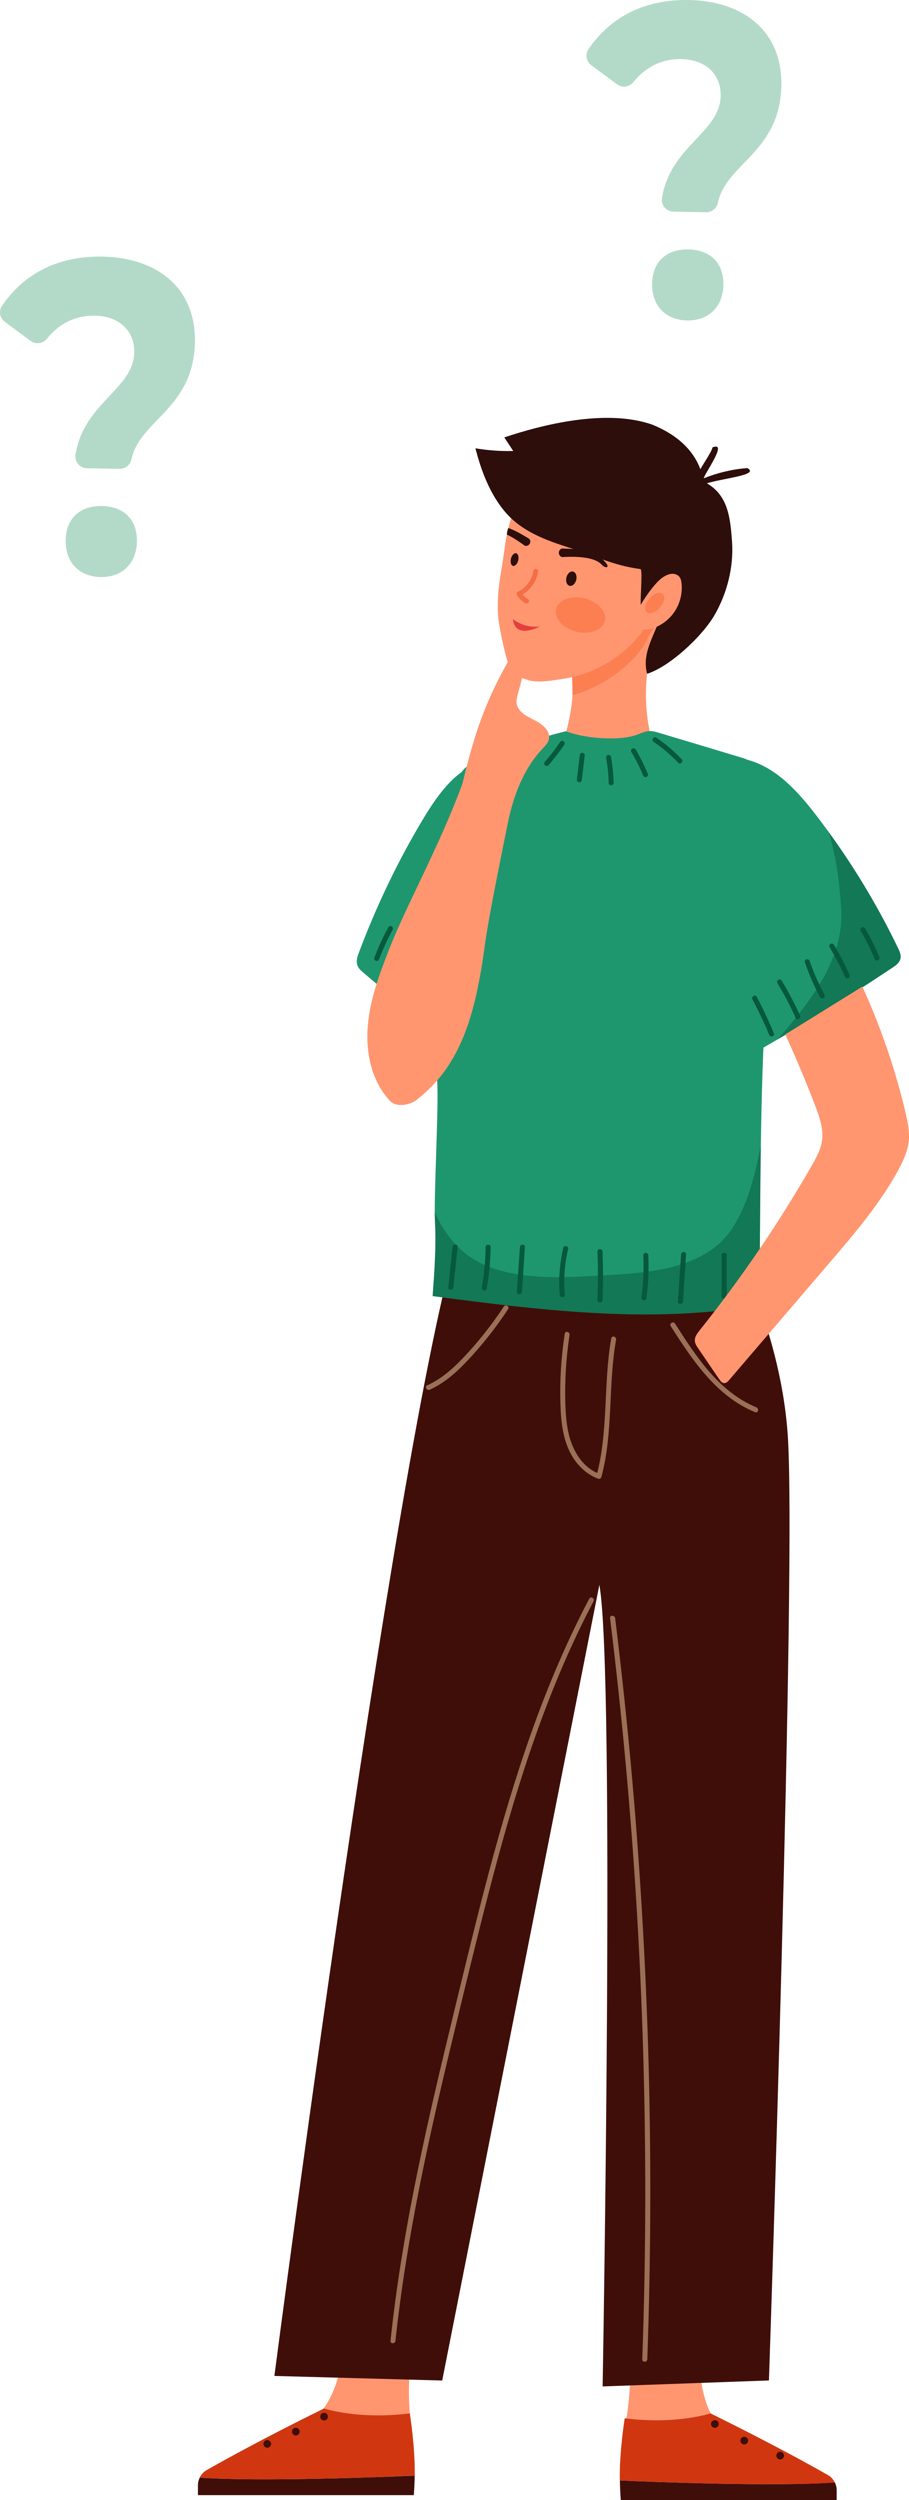 <!DOCTYPE svg PUBLIC "-//W3C//DTD SVG 1.1//EN" "http://www.w3.org/Graphics/SVG/1.1/DTD/svg11.dtd">
<svg width="124" height="341" viewBox="0 0 124 341" fill="none" xmlns="http://www.w3.org/2000/svg">
<g clip-path="url(#clip0_101_3)">
<path d="M57.089 316.748C57.089 316.748 54.987 323.086 56.118 331.131C56.118 331.131 49.339 334.725 42.695 330.157C42.695 330.157 48.217 325.938 46.48 314.639" fill="#FF9670"/>
<path d="M27.241 337.952C27.436 337.541 27.748 337.174 28.158 336.942C30.412 335.654 35.898 332.606 44.2 328.512C44.2 328.512 48.849 330.077 55.904 329.183C55.904 329.183 56.652 333.822 56.572 337.666C52.243 337.862 35.569 338.533 27.241 337.952Z" fill="#D03711"/>
<path d="M56.572 337.675C56.554 338.631 56.51 339.552 56.447 340.339H27V338.944C27 338.595 27.098 338.256 27.241 337.952C35.569 338.533 52.243 337.862 56.572 337.675Z" fill="#400E09"/>
<path d="M36.46 333.876C36.75 333.876 36.985 333.639 36.985 333.348C36.985 333.057 36.75 332.821 36.46 332.821C36.169 332.821 35.934 333.057 35.934 333.348C35.934 333.639 36.169 333.876 36.46 333.876Z" fill="#400E09"/>
<path d="M40.877 331.677C40.877 331.963 40.646 332.204 40.352 332.204C40.067 332.204 39.826 331.972 39.826 331.677C39.826 331.391 40.058 331.149 40.352 331.149C40.646 331.149 40.877 331.382 40.877 331.677Z" fill="#400E09"/>
<path d="M44.734 329.63C44.734 329.916 44.503 330.157 44.209 330.157C43.924 330.157 43.683 329.925 43.683 329.63C43.683 329.344 43.915 329.102 44.209 329.102C44.494 329.102 44.734 329.344 44.734 329.63Z" fill="#400E09"/>
<path d="M85.957 315.247C85.957 315.247 86.554 326.662 85.004 331.802C85.004 331.802 91.782 335.395 98.427 330.827C98.427 330.827 93.68 329.183 95.88 310.813" fill="#FF9670"/>
<path d="M113.881 338.622C113.685 338.211 113.374 337.845 112.964 337.612C110.71 336.325 105.223 333.277 96.922 329.183C96.922 329.183 92.272 330.747 85.218 329.853C85.218 329.853 84.469 334.493 84.55 338.336C88.879 338.533 105.553 339.203 113.881 338.622Z" fill="#D03711"/>
<path d="M84.559 338.336C84.576 339.293 84.621 340.213 84.683 341H114.131V339.605C114.131 339.257 114.033 338.917 113.89 338.613C105.553 339.203 88.879 338.533 84.559 338.336Z" fill="#400E09"/>
<path d="M98.044 330.631C98.044 330.917 97.813 331.158 97.519 331.158C97.234 331.158 96.993 330.926 96.993 330.631C96.993 330.345 97.225 330.103 97.519 330.103C97.813 330.112 98.044 330.345 98.044 330.631Z" fill="#400E09"/>
<path d="M106.951 334.948C106.951 335.234 106.72 335.476 106.426 335.476C106.141 335.476 105.9 335.243 105.9 334.948C105.9 334.662 106.132 334.421 106.426 334.421C106.72 334.421 106.951 334.653 106.951 334.948Z" fill="#400E09"/>
<path d="M102.053 332.901C102.053 333.187 101.821 333.429 101.527 333.429C101.242 333.429 101.001 333.196 101.001 332.901C101.001 332.615 101.233 332.374 101.527 332.374C101.821 332.374 102.053 332.615 102.053 332.901Z" fill="#400E09"/>
<path d="M77.549 88.277C78.947 93.793 77.798 99.728 75.34 104.859C75.037 105.494 74.707 106.218 74.966 106.87C75.153 107.353 75.625 107.666 76.079 107.916C80.408 110.33 86.02 110.24 90.268 107.684C90.402 107.603 90.544 107.514 90.607 107.362C90.731 107.076 90.473 106.772 90.268 106.54C89.102 105.244 89.716 103.706 89.208 102.035C87.035 94.865 88.371 88.349 90.901 81.466" fill="#FF9670"/>
<path d="M78.092 94.803C80.266 94.293 82.769 92.917 84.55 91.522C86.518 89.976 87.774 88.412 88.478 86.785C88.727 86.204 89.119 85.739 89.591 85.363C89.974 84.076 90.411 82.78 90.883 81.466L77.531 88.269C77.976 89.967 78.11 93.069 78.092 94.803C78.101 94.803 78.092 94.812 78.092 94.803Z" fill="#FC7F51"/>
<path d="M81.085 60.853C79.615 60.629 78.128 61.201 76.836 61.943C73.496 63.874 70.904 67.074 69.71 70.748C69.229 72.214 68.971 73.743 68.766 75.271C68.285 78.874 67.777 80.259 67.938 83.897C67.982 85.033 68.9 89.547 69.381 90.584C70.031 91.978 70.476 92.273 71.946 92.738C73.407 93.212 75.402 92.809 76.925 92.577C81.468 91.88 85.663 89.189 88.193 85.337C90.722 81.493 91.542 76.549 90.393 72.089" fill="#FF9670"/>
<path d="M101.954 63.847C99.897 63.999 97.902 64.482 95.995 65.242C96.209 64.437 99.345 60.164 97.189 61.023C96.984 62.176 93.368 66.448 95.247 66.52C96.102 65.358 104.048 65.027 101.954 63.847Z" fill="#2D0E0B"/>
<path d="M82.51 84.711C82.198 85.962 80.461 86.615 78.626 86.159C76.791 85.703 75.553 84.317 75.856 83.066C76.168 81.815 77.905 81.162 79.74 81.618C81.575 82.074 82.822 83.459 82.51 84.711Z" fill="#FC7F51"/>
<path d="M76.845 75.977C78.724 75.888 81.12 75.96 82.091 77.032C82.581 77.569 83.169 77.443 82.724 76.871C81.343 75.084 79.481 74.905 76.738 74.815C76.444 74.806 76.195 75.128 76.23 75.468C76.257 75.754 76.551 76.058 76.845 75.977Z" fill="#2D0E0B"/>
<path d="M72.142 73.466C71.109 72.831 70.209 72.321 69.336 72.017C69.292 72.178 69.238 72.33 69.185 72.491C69.176 72.634 69.158 72.777 69.14 72.911C69.942 73.296 70.752 73.832 71.447 74.333C71.643 74.556 72.035 74.467 72.195 74.252C72.409 74.002 72.391 73.618 72.142 73.466Z" fill="#2D0E0B"/>
<path d="M70.69 76.451C70.574 76.925 70.254 77.256 69.986 77.184C69.71 77.113 69.586 76.675 69.701 76.201C69.817 75.727 70.138 75.396 70.405 75.468C70.681 75.53 70.806 75.977 70.69 76.451Z" fill="#2D0E0B"/>
<path d="M78.609 79.097C78.475 79.633 78.074 79.991 77.7 79.902C77.326 79.812 77.139 79.303 77.264 78.766C77.397 78.23 77.798 77.873 78.172 77.962C78.546 78.06 78.733 78.561 78.609 79.097Z" fill="#2D0E0B"/>
<path d="M72.017 81.707C71.723 81.555 71.492 81.341 71.287 81.091C72.4 80.429 73.202 79.267 73.398 77.989C73.424 77.819 73.353 77.64 73.166 77.595C73.015 77.551 72.792 77.649 72.765 77.828C72.578 79.088 71.777 80.179 70.628 80.724C70.467 80.796 70.423 81.028 70.512 81.171C70.797 81.645 71.207 82.029 71.688 82.279C72.062 82.467 72.391 81.904 72.017 81.707Z" fill="#F46E45"/>
<path d="M69.978 84.434C69.978 84.434 71.438 85.757 73.656 85.435C73.656 85.444 70.236 87.312 69.978 84.434Z" fill="#E53E3E"/>
<path d="M99.861 73.912C99.621 70.507 99.291 67.521 96.316 65.859L95.88 65.376C95.577 63.302 94.339 61.452 92.735 60.111C91.64 59.19 90.366 58.502 89.048 57.947C82.715 55.677 73.843 57.965 68.793 59.664C69.203 60.281 69.603 60.897 70.013 61.514C68.285 61.559 66.557 61.434 64.856 61.148C65.631 64.169 66.753 67.173 68.713 69.595C71.046 72.482 74.404 73.671 77.941 74.797C81.468 75.933 83.677 77.122 87.355 77.622C87.765 77.676 87.159 82.852 87.516 83.066C88.113 83.442 90.081 80.152 90.241 80.84C91.177 84.916 87.204 87.866 88.273 91.907C91.355 90.932 95.791 86.82 97.492 83.862C99.184 80.93 100.102 77.318 99.861 73.912Z" fill="#2D0E0B"/>
<path d="M86.785 83.799C87.24 82.449 89.226 79.544 90.402 78.757C90.749 78.525 91.132 78.328 91.542 78.275C91.952 78.221 92.406 78.346 92.673 78.677C92.878 78.927 92.94 79.258 92.976 79.58C93.11 80.894 92.78 82.262 92.058 83.37C91.337 84.478 90.224 85.328 88.968 85.73C88.255 85.962 87.347 85.98 86.919 85.372C86.616 84.925 86.696 84.335 86.785 83.799Z" fill="#FF9670"/>
<path d="M88.113 82.369C88.041 82.646 88.006 82.932 88.059 83.173C88.113 83.415 88.282 83.602 88.558 83.638C88.825 83.674 89.155 83.558 89.449 83.37C89.734 83.182 89.983 82.923 90.179 82.655C90.526 82.181 90.722 81.636 90.58 81.251C90.437 80.867 89.885 80.724 89.351 81.01C88.994 81.198 88.727 81.529 88.487 81.841" fill="#FC7F51"/>
<path d="M96.557 163.186C96.557 163.186 106.203 178.141 107.45 195.599C108.697 213.057 104.894 324.695 104.894 324.695L82.207 325.509C82.207 325.509 83.926 228.235 81.762 216.176L60.322 324.704L37.43 324.079C37.43 324.079 56.635 176.282 64.223 164.339L96.557 163.186Z" fill="#400E09"/>
<g opacity="0.5">
<path d="M77.041 181.913C76.56 185.033 76.355 188.188 76.444 191.344C76.524 194.07 76.809 196.993 78.475 199.264C79.286 200.363 80.337 201.23 81.619 201.704C81.788 201.767 81.993 201.633 82.038 201.463C83.677 195.348 82.938 188.93 84.042 182.736C84.122 182.306 83.463 182.119 83.383 182.557C82.287 188.751 83.018 195.17 81.379 201.284C81.521 201.203 81.655 201.123 81.797 201.043C79.481 200.202 78.136 197.914 77.584 195.617C77.264 194.267 77.166 192.881 77.121 191.505C77.077 190.039 77.094 188.573 77.174 187.116C77.264 185.435 77.442 183.764 77.691 182.101C77.762 181.663 77.112 181.484 77.041 181.913Z" fill="#F3D1A4"/>
</g>
<g opacity="0.5">
<path d="M91.497 180.885C94.463 185.533 97.706 190.441 103.006 192.622C103.415 192.792 103.584 192.13 103.184 191.961C98.08 189.86 94.944 185.015 92.085 180.537C91.845 180.17 91.257 180.519 91.497 180.885Z" fill="#F3D1A4"/>
</g>
<g opacity="0.5">
<path d="M58.63 189.556C60.91 188.519 62.736 186.749 64.393 184.917C66.192 182.932 67.84 180.805 69.318 178.561C69.559 178.195 68.971 177.846 68.731 178.212C67.287 180.403 65.675 182.485 63.912 184.425C62.282 186.222 60.518 187.947 58.282 188.957C57.881 189.145 58.229 189.735 58.63 189.556Z" fill="#F3D1A4"/>
</g>
<g opacity="0.5">
<path d="M83.222 220.717C84.835 233.831 86.046 246.989 86.848 260.183C87.641 273.305 88.032 286.454 88.023 299.595C88.015 307.005 87.881 314.407 87.614 321.808C87.596 322.246 88.282 322.246 88.3 321.808C88.772 308.605 88.834 295.384 88.496 282.182C88.148 269.041 87.4 255.91 86.251 242.814C85.601 235.44 84.817 228.065 83.917 220.717C83.846 220.288 83.16 220.279 83.222 220.717Z" fill="#F3D1A4"/>
</g>
<g opacity="0.5">
<path d="M53.945 319.287C54.693 312.27 55.833 305.298 57.205 298.379C58.576 291.451 60.18 284.577 61.836 277.712C63.413 271.151 64.999 264.59 66.691 258.055C68.356 251.646 70.147 245.273 72.276 239.006C74.404 232.731 76.863 226.563 79.829 220.637C80.203 219.895 80.586 219.153 80.969 218.411C81.174 218.018 80.586 217.678 80.381 218.062C77.299 223.926 74.716 230.041 72.498 236.28C70.263 242.573 68.383 248.991 66.673 255.436C64.936 261.971 63.359 268.559 61.765 275.129C60.099 281.994 58.469 288.859 57.044 295.778C55.619 302.679 54.408 309.633 53.571 316.632C53.464 317.508 53.366 318.393 53.276 319.278C53.214 319.725 53.891 319.725 53.945 319.287Z" fill="#F3D1A4"/>
</g>
<path d="M64.865 104.314C61.836 105.396 59.574 108.614 57.65 111.823C54.274 117.463 51.352 123.551 48.947 129.96C48.769 130.434 48.591 130.961 48.698 131.471C48.805 131.998 49.179 132.338 49.535 132.642C54.016 136.485 58.603 140.132 63.27 143.583C63.52 143.762 63.823 143.949 64.063 143.771C64.259 143.628 64.339 143.306 64.384 143.02C66.504 131.354 66.112 119.206 65.72 107.237" fill="#1E976F"/>
<path d="M102.035 103.652C105.936 104.734 108.831 107.952 111.307 111.161C115.645 116.802 119.404 122.889 122.495 129.298C122.726 129.772 122.958 130.3 122.824 130.809C122.682 131.336 122.201 131.676 121.755 131.98C115.992 135.824 110.105 139.471 104.101 142.921C103.789 143.1 103.397 143.288 103.077 143.109C102.818 142.966 102.729 142.644 102.658 142.358C99.941 130.693 100.431 118.545 100.939 106.576" fill="#1E976F"/>
<path d="M77.21 99.737C79.597 100.703 84.461 101.132 86.875 100.22C87.454 100.005 88.024 99.728 88.638 99.719C89.084 99.71 89.511 99.835 89.939 99.97C93.671 101.087 97.394 102.204 101.126 103.331C101.643 103.483 102.195 103.661 102.543 104.082C102.89 104.502 102.961 105.074 103.015 105.619C103.398 109.329 103.79 113.038 104.173 116.748C104.511 120.011 104.85 123.274 104.894 126.554C104.939 129.817 104.68 133.071 104.475 136.333C103.656 149.67 103.754 163.052 103.603 176.416C103.594 176.979 103.549 177.631 103.095 177.962C102.863 178.132 102.569 178.186 102.284 178.23C87.979 180.51 73.38 178.65 59.022 176.791C59.271 173.367 59.529 169.935 59.334 166.511C59.155 163.32 59.877 150.707 59.636 147.516C59.2 141.804 58.505 145.532 59.084 139.828C60.189 129.066 61.293 118.295 62.398 107.532C62.478 106.727 62.576 105.878 63.039 105.217C63.529 104.52 64.339 104.144 65.114 103.813C69.034 102.115 73.077 100.756 77.21 99.737Z" fill="#1E976F"/>
<g opacity="0.5">
<path d="M103.727 156.571C102.935 160.388 101.99 164.437 99.772 167.709C96.049 173.189 88.246 173.627 82.234 173.966C76.159 174.306 67.698 174.914 62.87 170.453C61.275 168.978 60.144 167.235 59.298 165.34C59.298 165.796 59.307 166.189 59.325 166.493C59.512 169.917 59.262 173.35 59.013 176.773C73.38 178.633 87.97 180.492 102.275 178.212C102.561 178.168 102.854 178.114 103.086 177.944C103.54 177.613 103.585 176.961 103.594 176.398C103.665 169.711 103.683 163.025 103.781 156.339C103.763 156.419 103.745 156.5 103.727 156.571Z" fill="#06593B"/>
</g>
<g opacity="0.5">
<path d="M122.495 129.307C119.832 123.774 116.67 118.491 113.062 113.521C114.086 116.927 114.541 120.574 114.746 123.998C115.164 130.845 110.532 136.602 106.097 141.759C111.405 138.657 116.625 135.404 121.747 131.989C122.201 131.685 122.682 131.345 122.816 130.818C122.958 130.309 122.727 129.781 122.495 129.307Z" fill="#06593B"/>
</g>
<path d="M51.718 130.818C52.243 129.45 52.867 128.11 53.562 126.822C53.766 126.438 53.178 126.089 52.974 126.474C52.243 127.815 51.611 129.209 51.059 130.639C50.996 130.809 51.13 131.015 51.299 131.059C51.486 131.113 51.646 130.988 51.718 130.818Z" fill="#06593B"/>
<path d="M102.649 136.315C103.487 137.916 104.253 139.542 104.956 141.205C105.028 141.375 105.277 141.411 105.42 141.33C105.598 141.232 105.616 141.035 105.544 140.865C104.841 139.203 104.075 137.576 103.237 135.976C103.032 135.582 102.445 135.931 102.649 136.315Z" fill="#06593B"/>
<path d="M106.052 134.108C106.978 135.636 107.816 137.218 108.546 138.854C108.724 139.256 109.312 138.908 109.134 138.506C108.395 136.879 107.566 135.296 106.64 133.759C106.417 133.383 105.82 133.723 106.052 134.108Z" fill="#06593B"/>
<path d="M109.793 131.265C110.354 132.901 111.049 134.492 111.877 136.012C112.091 136.396 112.679 136.056 112.465 135.663C111.672 134.197 110.995 132.668 110.452 131.086C110.301 130.666 109.642 130.845 109.793 131.265Z" fill="#06593B"/>
<path d="M113.169 129.209C113.953 130.523 114.665 131.882 115.289 133.276C115.36 133.446 115.609 133.482 115.752 133.401C115.921 133.303 115.948 133.106 115.877 132.937C115.253 131.542 114.55 130.183 113.757 128.869C113.534 128.485 112.946 128.834 113.169 129.209Z" fill="#06593B"/>
<path d="M117.418 126.974C118.13 128.19 118.763 129.45 119.306 130.755C119.377 130.925 119.529 131.05 119.725 130.997C119.885 130.952 120.036 130.747 119.965 130.577C119.395 129.218 118.745 127.904 118.006 126.635C117.783 126.25 117.195 126.599 117.418 126.974Z" fill="#06593B"/>
<path d="M61.738 170.096C61.542 171.928 61.346 173.761 61.159 175.584C61.115 176.022 61.792 176.022 61.845 175.584C62.041 173.752 62.228 171.919 62.424 170.096C62.469 169.658 61.792 169.658 61.738 170.096Z" fill="#06593B"/>
<path d="M66.388 175.781C66.717 173.904 66.895 172.009 66.931 170.105C66.94 169.667 66.254 169.667 66.245 170.105C66.219 171.946 66.04 173.788 65.729 175.602C65.648 176.022 66.308 176.21 66.388 175.781Z" fill="#06593B"/>
<path d="M71.198 176.201C71.332 174.163 71.474 172.134 71.608 170.096C71.634 169.658 70.957 169.658 70.922 170.096C70.788 172.134 70.646 174.163 70.512 176.201C70.485 176.639 71.171 176.639 71.198 176.201Z" fill="#06593B"/>
<path d="M77.041 176.603C76.863 174.521 77.014 172.42 77.504 170.382C77.611 169.953 76.952 169.774 76.845 170.203C76.346 172.295 76.177 174.458 76.355 176.603C76.391 177.041 77.077 177.041 77.041 176.603Z" fill="#06593B"/>
<path d="M82.198 177.31C82.278 175.111 82.278 172.903 82.189 170.704C82.171 170.266 81.495 170.266 81.504 170.704C81.584 172.903 81.584 175.111 81.512 177.31C81.495 177.757 82.18 177.757 82.198 177.31Z" fill="#06593B"/>
<path d="M88.193 177.015C88.442 175.093 88.522 173.153 88.442 171.222C88.424 170.784 87.739 170.784 87.756 171.222C87.837 173.162 87.748 175.093 87.507 177.015C87.48 177.202 87.685 177.354 87.846 177.354C88.059 177.354 88.175 177.193 88.193 177.015Z" fill="#06593B"/>
<path d="M93.163 177.515C93.305 175.379 93.448 173.242 93.591 171.106C93.617 170.668 92.94 170.668 92.905 171.106C92.762 173.242 92.62 175.379 92.477 177.515C92.459 177.962 93.136 177.953 93.163 177.515Z" fill="#06593B"/>
<path d="M98.436 171.169C98.436 173.064 98.436 174.959 98.436 176.854C98.436 177.229 99.122 177.229 99.122 176.854C99.122 174.959 99.122 173.064 99.122 171.169C99.113 170.793 98.436 170.793 98.436 171.169Z" fill="#06593B"/>
<path d="M74.814 104.385C75.589 103.492 76.32 102.544 76.988 101.561C77.094 101.409 77.014 101.185 76.863 101.096C76.694 100.998 76.498 101.069 76.4 101.221C75.767 102.16 75.081 103.054 74.333 103.903C74.209 104.046 74.2 104.251 74.333 104.385C74.458 104.511 74.698 104.529 74.814 104.385Z" fill="#06593B"/>
<path d="M79.09 103.018C78.956 104.135 78.823 105.253 78.689 106.37C78.671 106.558 78.858 106.71 79.027 106.71C79.232 106.71 79.348 106.549 79.366 106.37C79.499 105.253 79.633 104.135 79.767 103.018C79.784 102.83 79.597 102.678 79.428 102.678C79.232 102.678 79.117 102.839 79.09 103.018Z" fill="#06593B"/>
<path d="M82.688 103.411C82.893 104.528 83.009 105.655 83.027 106.781C83.035 107.219 83.721 107.219 83.713 106.781C83.686 105.592 83.561 104.403 83.347 103.223C83.312 103.045 83.098 102.937 82.929 102.982C82.733 103.045 82.653 103.232 82.688 103.411Z" fill="#06593B"/>
<path d="M86.126 102.58C86.732 103.599 87.266 104.654 87.721 105.753C87.792 105.923 87.944 106.048 88.139 105.994C88.3 105.95 88.451 105.744 88.38 105.574C87.908 104.421 87.356 103.313 86.723 102.24C86.492 101.856 85.904 102.204 86.126 102.58Z" fill="#06593B"/>
<path d="M89.173 101.203C90.384 102.017 91.506 102.964 92.504 104.037C92.807 104.359 93.288 103.876 92.985 103.554C91.943 102.446 90.785 101.453 89.52 100.613C89.146 100.363 88.807 100.962 89.173 101.203Z" fill="#06593B"/>
<path d="M63.083 106.888C64.793 99.755 66.334 95.223 70.067 88.912C70.45 88.269 71.207 87.535 71.812 87.974C72.267 88.295 72.169 88.984 72.026 89.52C71.563 91.227 71.109 92.935 70.646 94.651C70.53 95.071 70.423 95.5 70.476 95.929C70.628 97.109 71.901 97.726 72.961 98.253C74.021 98.781 75.188 99.773 74.859 100.917C74.725 101.391 74.351 101.757 74.013 102.115C71.403 104.877 70.013 108.587 69.265 112.314C68.517 116.042 66.673 124.99 66.165 128.753C64.883 138.237 62.959 145.29 56.822 150.028C56.047 150.627 54.791 150.904 53.864 150.591C53.472 150.457 53.161 150.144 52.893 149.822C50.604 147.132 49.865 143.377 50.177 139.855C50.48 136.333 51.727 132.963 53.009 129.674C55.432 123.443 59.957 115.416 63.083 106.888Z" fill="#FF9670"/>
<path d="M123.555 151.896C122.165 145.943 120.17 140.132 117.64 134.572L107.121 141.098C108.59 144.316 109.971 147.579 111.227 150.886C111.797 152.388 112.358 153.988 112.135 155.579C111.966 156.786 111.361 157.885 110.755 158.949C106.239 166.833 101.108 174.369 95.434 181.466C95.105 181.877 94.757 182.342 94.784 182.87C94.802 183.263 95.034 183.612 95.256 183.942C96.209 185.346 97.171 186.74 98.124 188.144C98.285 188.385 98.499 188.653 98.792 188.662C99.069 188.671 99.291 188.439 99.469 188.233C104.048 182.879 108.635 177.524 113.213 172.179C116.58 168.245 119.965 164.286 122.459 159.745C123.198 158.395 123.875 156.956 123.991 155.418C124.071 154.238 123.822 153.049 123.555 151.896Z" fill="#FF9670"/>
</g>
<g clip-path="url(#clip1_101_3)" class="question">
<path d="M98.31 13.09C98.36 10.07 96.22 8.12 92.93 8.06C90.23 8.01 88.03 9.18 86.41 11.19C85.86 11.88 84.87 12.02 84.17 11.5L80.66 8.9C79.97 8.39 79.79 7.41 80.28 6.7C83.17 2.47 87.71 -0.1 93.93 8.04011e-06C101.52 0.13 106.72 4.35 106.59 11.62C106.43 20.78 99.07 22.26 97.93 27.66C97.77 28.42 97.1 28.96 96.32 28.95L91.87 28.87C90.89 28.85 90.14 27.98 90.3 27.01C91.43 19.94 98.23 18.05 98.31 13.09ZM88.96 38.69C89.01 35.55 91.07 33.97 93.9 34.02C96.74 34.07 98.73 35.72 98.68 38.86C98.63 41.94 96.57 43.76 93.73 43.71C90.89 43.66 88.9 41.78 88.96 38.69Z" fill="#B3DAC9"/>
</g>
<g clip-path="url(#clip2_101_3)" class="question">
<path d="M18.31 48.09C18.36 45.07 16.22 43.12 12.93 43.06C10.23 43.01 8.03 44.18 6.41 46.19C5.86 46.88 4.87 47.02 4.17 46.5L0.66 43.9C-0.03 43.39 -0.21 42.41 0.28 41.7C3.17 37.47 7.71 34.9 13.93 35C21.52 35.13 26.72 39.35 26.59 46.62C26.43 55.78 19.07 57.26 17.93 62.66C17.77 63.42 17.1 63.96 16.32 63.95L11.87 63.87C10.89 63.85 10.14 62.98 10.3 62.01C11.43 54.94 18.23 53.05 18.31 48.09ZM8.96 73.69C9.01 70.55 11.07 68.97 13.9 69.02C16.74 69.07 18.73 70.72 18.68 73.86C18.63 76.94 16.57 78.76 13.73 78.71C10.89 78.66 8.9 76.78 8.96 73.69Z" fill="#B3DAC9"/>
</g>
<defs>
<clipPath id="clip0_101_3">
<rect width="97" height="284" fill="white" transform="translate(27 57)"/>
</clipPath>
<clipPath id="clip1_101_3">
<rect width="26.59" height="43.71" fill="white" transform="translate(80)"/>
</clipPath>
<clipPath id="clip2_101_3">
<rect width="26.59" height="43.71" fill="white" transform="translate(0 35)"/>
</clipPath>
</defs>
</svg>
